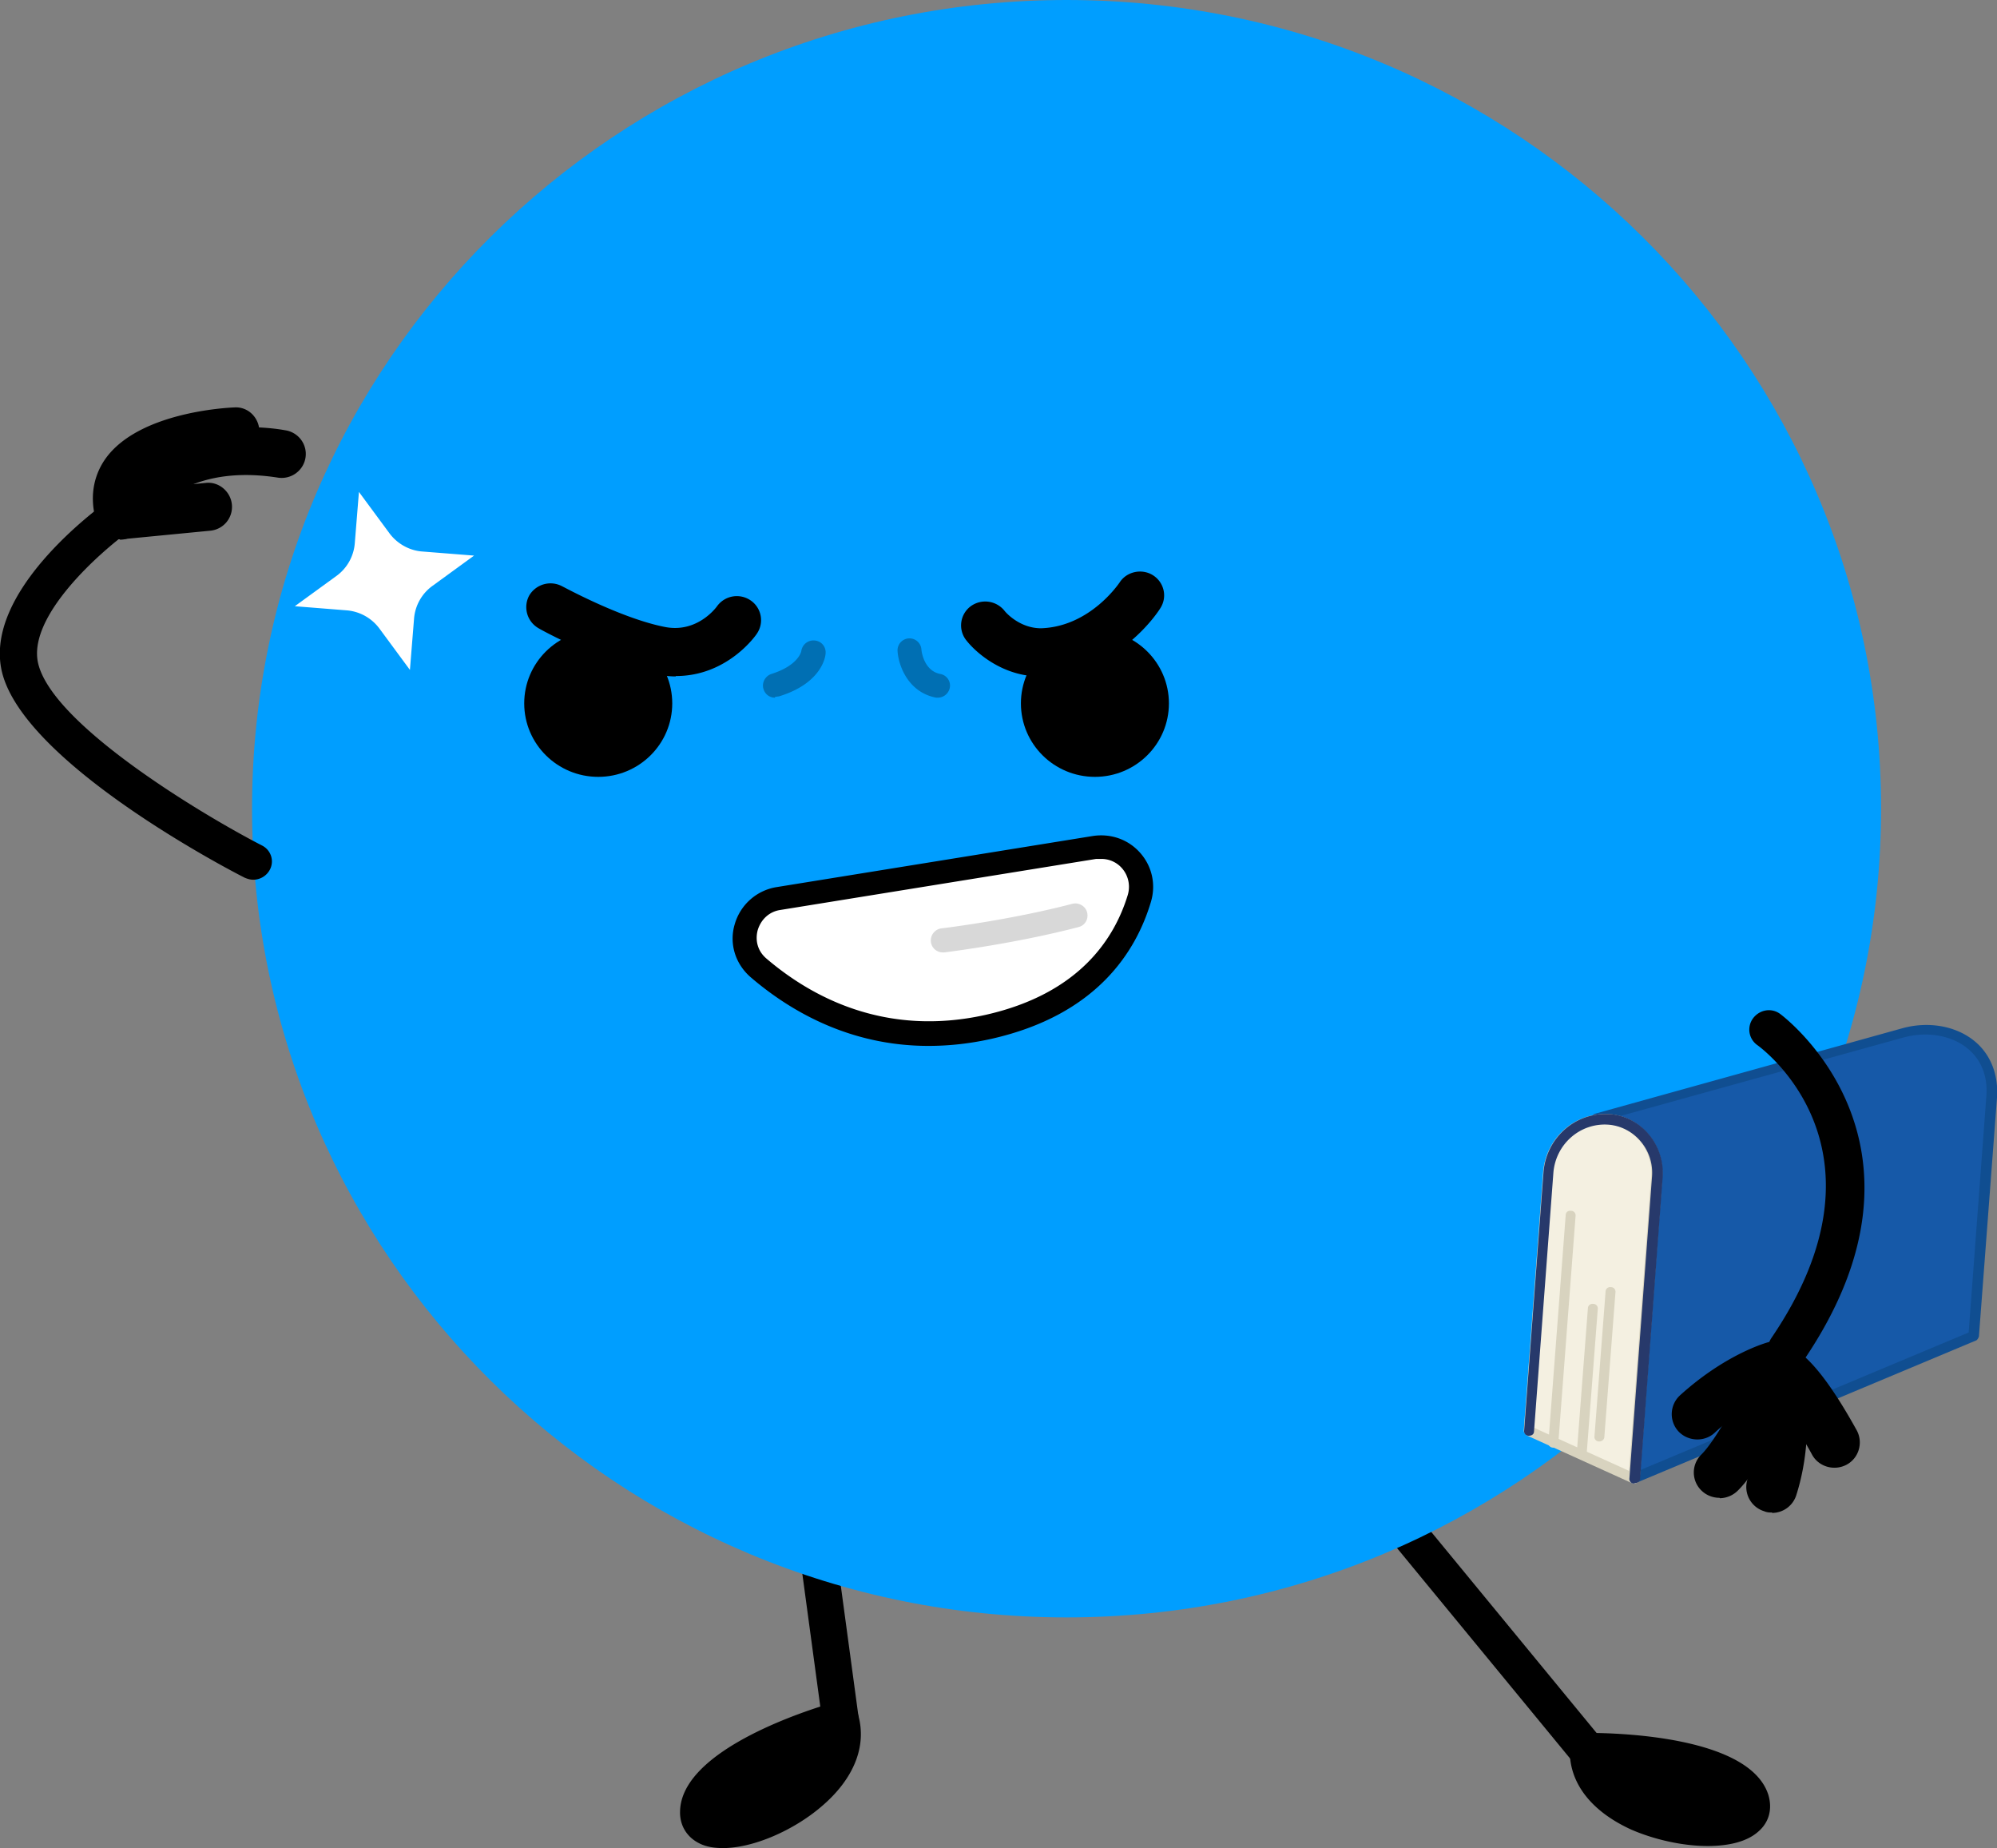 <svg width="107" height="99" fill="none" xmlns="http://www.w3.org/2000/svg"><rect width="100%" height="100%" fill="#808080" stroke="none"/><path d="M85.102 94.801c-.286 0-.573-.131-.77-.35L69.13 75.972a.97.97 0 0 1 .133-1.378.987.987 0 0 1 1.387.132l15.201 18.479a.97.97 0 0 1-.132 1.377.927.927 0 0 1-.617.22Z" fill="#000"/><path d="M85.102 93.817s7.865 0 8.68 2.646c.815 2.646-8.68 1.64-8.68-2.646Z" fill="#000"/><path d="M91.49 98.89c-1.343 0-2.863-.35-4.075-.874-2.115-.962-3.304-2.45-3.304-4.199 0-.547.418-.984 1.035-.984 1.52 0 8.614.175 9.605 3.324.22.744.044 1.465-.55 1.968-.617.547-1.609.766-2.732.766h.022Zm-5.088-4.067c.529.831 1.63 1.334 2.18 1.553 2.094.809 4.032.59 4.319.262-.353-.94-3.415-1.662-6.5-1.815ZM45.03 93.073a.972.972 0 0 1-.97-.852l-1.432-10.585a.97.97 0 0 1 .837-1.093c.551-.066 1.036.306 1.102.83l1.432 10.585a.97.97 0 0 1-.837 1.094h-.133v.021Z" fill="#000"/><path d="M45.03 92.111s-7.557 2.143-7.623 4.92c-.066 2.778 8.812-.808 7.622-4.92Z" fill="#000"/><path d="M38.729 99c-.463 0-.881-.066-1.234-.24-.683-.329-1.08-.963-1.057-1.728.066-3.324 6.94-5.467 8.327-5.86a.965.965 0 0 1 1.212.677c.484 1.684-.22 3.455-1.983 4.942-1.432 1.225-3.59 2.21-5.265 2.21Zm5.331-5.555c-2.908 1.006-5.64 2.537-5.662 3.609.287.153 2.225-.175 4.01-1.531.462-.35 1.366-1.137 1.652-2.078Z" fill="#000"/><path d="M57.146 86.644c24.103 0 43.642-19.396 43.642-43.322C100.788 19.396 81.248 0 57.146 0 33.043 0 13.504 19.396 13.504 43.322c0 23.926 19.54 43.322 43.642 43.322Z" fill="#009EFF"/><path d="M55.714 36.236c-1.939 0-3.393-1.224-3.965-1.968a1.28 1.28 0 0 1 .264-1.793 1.322 1.322 0 0 1 1.806.24c.044.066.793.941 1.961.941 2.644-.087 4.186-2.427 4.208-2.45.374-.59 1.19-.765 1.784-.393.595.372.793 1.16.397 1.771-.088.153-2.247 3.5-6.3 3.652h-.155ZM36.195 36.236c-.33 0-.683-.043-1.057-.109-2.776-.547-6.146-2.384-6.279-2.471a1.303 1.303 0 0 1-.506-1.75 1.324 1.324 0 0 1 1.762-.502c.022 0 3.15 1.727 5.53 2.186 1.718.328 2.731-1.05 2.775-1.115a1.307 1.307 0 0 1 1.807-.306 1.28 1.28 0 0 1 .33 1.771c-.066.11-1.586 2.275-4.34 2.275l-.022.021Z" fill="#000"/><path d="M50.273 37.374h-.11c-1.52-.285-2.027-1.75-2.071-2.493a.64.64 0 0 1 1.278-.087c0 .043.11 1.136 1.013 1.311a.628.628 0 0 1 .506.744.657.657 0 0 1-.638.525h.022ZM41.527 37.374a.634.634 0 0 1-.617-.46c-.11-.328.088-.7.418-.809 1.454-.459 1.609-1.202 1.609-1.246a.658.658 0 0 1 .727-.547.633.633 0 0 1 .572.678c0 .175-.198 1.618-2.511 2.318-.066 0-.132.022-.198.022v.044Z" fill="#000" opacity=".3"/><path d="M32.054 41.616c2.19 0 3.965-1.762 3.965-3.936s-1.775-3.936-3.965-3.936-3.966 1.762-3.966 3.936 1.776 3.936 3.966 3.936ZM58.666 41.616c2.19 0 3.965-1.762 3.965-3.936s-1.775-3.936-3.965-3.936-3.965 1.762-3.965 3.936 1.775 3.936 3.965 3.936Z" fill="#000"/><path d="m41.703 48.155 16.919-2.733a2.138 2.138 0 0 1 2.401 2.733c-.749 2.471-2.732 5.686-8.085 6.889-5.662 1.268-9.803-1.006-12.315-3.15-1.387-1.18-.727-3.433 1.058-3.717l.022-.022Z" fill="#fff"/><path d="M49.744 56.028c-4.23 0-7.424-1.88-9.517-3.674-.837-.722-1.168-1.815-.86-2.843a2.794 2.794 0 0 1 2.248-1.99l16.919-2.734c.97-.153 1.916.175 2.555.897.64.722.86 1.706.573 2.646-.793 2.646-2.908 6.058-8.57 7.326-1.19.263-2.29.372-3.348.372Zm9.252-10.016h-.264l-16.919 2.734c-.595.087-1.035.503-1.212 1.071-.154.569 0 1.137.463 1.531 2.38 2.034 6.345 4.22 11.742 3.018 5.045-1.137 6.918-4.111 7.622-6.43a1.513 1.513 0 0 0-.308-1.421 1.462 1.462 0 0 0-1.123-.503Z" fill="#000"/><path d="M50.515 50.386s3.657-.438 7.094-1.334l-7.094 1.334Z" fill="#fff"/><path d="M50.515 51.02a.642.642 0 0 1-.639-.569.659.659 0 0 1 .573-.721c.044 0 3.657-.438 7.005-1.313.33-.087.705.11.794.46.088.35-.11.7-.463.787-3.437.897-7.028 1.334-7.182 1.356h-.088Z" fill="#D8D8D8"/><path d="m21.964 35.887-1.63-2.21a2.427 2.427 0 0 0-1.785-.983l-2.753-.219 2.225-1.618a2.4 2.4 0 0 0 .99-1.772l.221-2.733 1.63 2.209c.419.568 1.08.94 1.785.984l2.754.218-2.225 1.619a2.401 2.401 0 0 0-.992 1.771l-.22 2.734Z" fill="#fff"/><path d="M6.41 28.889H6.3a1.273 1.273 0 0 1-1.123-.897c-.485-1.596 0-2.755.485-3.433 1.762-2.45 6.366-2.712 6.895-2.734.661-.044 1.212.437 1.322 1.072.44.022.925.065 1.41.153.705.109 1.19.765 1.08 1.465-.11.7-.772 1.18-1.477 1.072-5.441-.853-7.248 2.47-7.314 2.624-.22.437-.683.7-1.145.7l-.022-.022Z" fill="#000"/><path d="M6.389 28.889a1.281 1.281 0 0 1-.11-2.559l4.736-.46c.705-.087 1.344.46 1.41 1.16.066.7-.44 1.334-1.168 1.4l-4.736.459h-.132Z" fill="#000"/><path d="M13.57 47.127c-.154 0-.308-.044-.462-.11-1.212-.611-11.808-6.21-12.998-11-1.035-4.242 5.001-8.703 5.706-9.206a1.016 1.016 0 0 1 1.388.219c.33.437.22 1.05-.22 1.378-1.587 1.137-5.552 4.614-4.935 7.15.815 3.325 8.922 8.158 11.984 9.732.485.24.683.831.419 1.312a1.012 1.012 0 0 1-.882.525Z" fill="#000"/><path d="m101.977 55.35-16.434 4.57c1.586.11 3.326 1.903 3.194 3.5l-1.19 15.789 18.219-7.633.97-12.793c.22-2.82-2.38-4.09-4.737-3.433h-.022Z" fill="#1659A8"/><path d="M87.547 79.471s-.11 0-.154-.044c-.088-.065-.11-.153-.11-.24l1.19-15.79c.044-.655-.287-1.443-.882-2.099-.594-.634-1.365-1.05-2.07-1.115a.244.244 0 0 1-.243-.24c0-.132.066-.263.199-.285l16.434-4.57c1.41-.394 2.886-.132 3.877.677.86.7 1.3 1.794 1.212 3.04l-.969 12.793s-.066.197-.177.22l-18.218 7.631h-.11l.022.022ZM86.579 59.9c1.388.612 2.534 2.143 2.423 3.52l-1.167 15.352 17.646-7.391.947-12.64c.088-1.072-.264-1.969-1.013-2.581-.859-.7-2.159-.919-3.393-.59l-15.465 4.286.022.044Z" fill="#104E91"/><path d="m87.547 79.209-5.64-2.559 1.036-13.82c.132-1.707 1.586-2.975 3.239-2.866 1.542.11 2.71 1.487 2.577 3.062l-1.212 16.161v.022Z" fill="#F4F0E1"/><path d="M87.547 79.471s-.088 0-.11-.022l-5.64-2.558s-.176-.153-.154-.263l1.036-13.82c.132-1.772 1.586-3.128 3.304-3.128h.243c1.696.131 2.952 1.64 2.841 3.368l-1.211 16.16s-.066.176-.132.22c-.044.021-.088.043-.133.043h-.044Zm-5.375-2.996 5.111 2.318 1.19-15.789c.11-1.421-.948-2.668-2.335-2.777-1.52-.11-2.842 1.05-2.953 2.602L82.15 76.453l.022.022Z" fill="#D8D3BF"/><path d="M83.207 77.547a.243.243 0 0 1-.242-.284l.925-12.16c0-.153.11-.262.287-.24.154 0 .264.131.242.284l-.925 12.16c0 .13-.132.24-.264.24h-.023ZM84.728 78.115a.243.243 0 0 1-.243-.284l.595-7.742c0-.153.132-.262.287-.24.154 0 .264.131.242.284l-.595 7.742c0 .131-.132.24-.264.24h-.022ZM85.675 77.219a.243.243 0 0 1-.242-.285l.594-7.741c0-.153.133-.263.287-.24.154 0 .264.13.242.284l-.595 7.741c0 .131-.132.24-.264.24h-.022Z" fill="#D8D3BF"/><path d="M87.547 79.471a.243.243 0 0 1-.242-.284l1.212-16.161c.11-1.422-.947-2.668-2.335-2.778-1.52-.109-2.842 1.05-2.953 2.603l-1.035 13.821c0 .153-.11.24-.286.24a.243.243 0 0 1-.243-.284l1.036-13.82c.132-1.772 1.586-3.128 3.304-3.128h.243c1.696.131 2.952 1.64 2.841 3.368l-1.211 16.16c0 .132-.132.241-.264.241l-.067.022Z" fill="#27396B"/><path d="M95.787 73.304c-.199 0-.397-.065-.595-.175a1.045 1.045 0 0 1-.286-1.443c6.851-10.06-.441-15.483-.75-15.702a1.015 1.015 0 0 1-.22-1.443c.353-.46.991-.569 1.454-.219.088.066 9.209 6.845 1.256 18.545-.198.306-.529.46-.86.46v-.023Z" fill="#000"/><path d="M92.13 80.237c-.353 0-.705-.132-.97-.394a1.346 1.346 0 0 1 0-1.925c.838-.83 2.291-3.564 2.996-5.073a1.394 1.394 0 0 1 1.719-.7c1.212.46 2.621 2.69 3.613 4.483.352.656.11 1.487-.551 1.837-.66.35-1.498.11-1.85-.547a23.013 23.013 0 0 0-1.322-2.143c-.727 1.378-1.763 3.193-2.644 4.068a1.395 1.395 0 0 1-.97.415l-.021-.021Z" fill="#000"/><path d="M94.95 81.024c-.133 0-.265 0-.419-.066a1.359 1.359 0 0 1-.903-1.705c.462-1.466.484-2.996.418-4.09-.617.35-1.388.853-2.18 1.597-.551.502-1.433.459-1.94-.088a1.367 1.367 0 0 1 .089-1.924c2.49-2.253 4.692-2.843 4.802-2.865a1.39 1.39 0 0 1 1.058.153c.308.197.55.503.617.853.044.153.88 3.674-.243 7.195a1.36 1.36 0 0 1-1.3.962v-.022Z" fill="#000"/></svg>